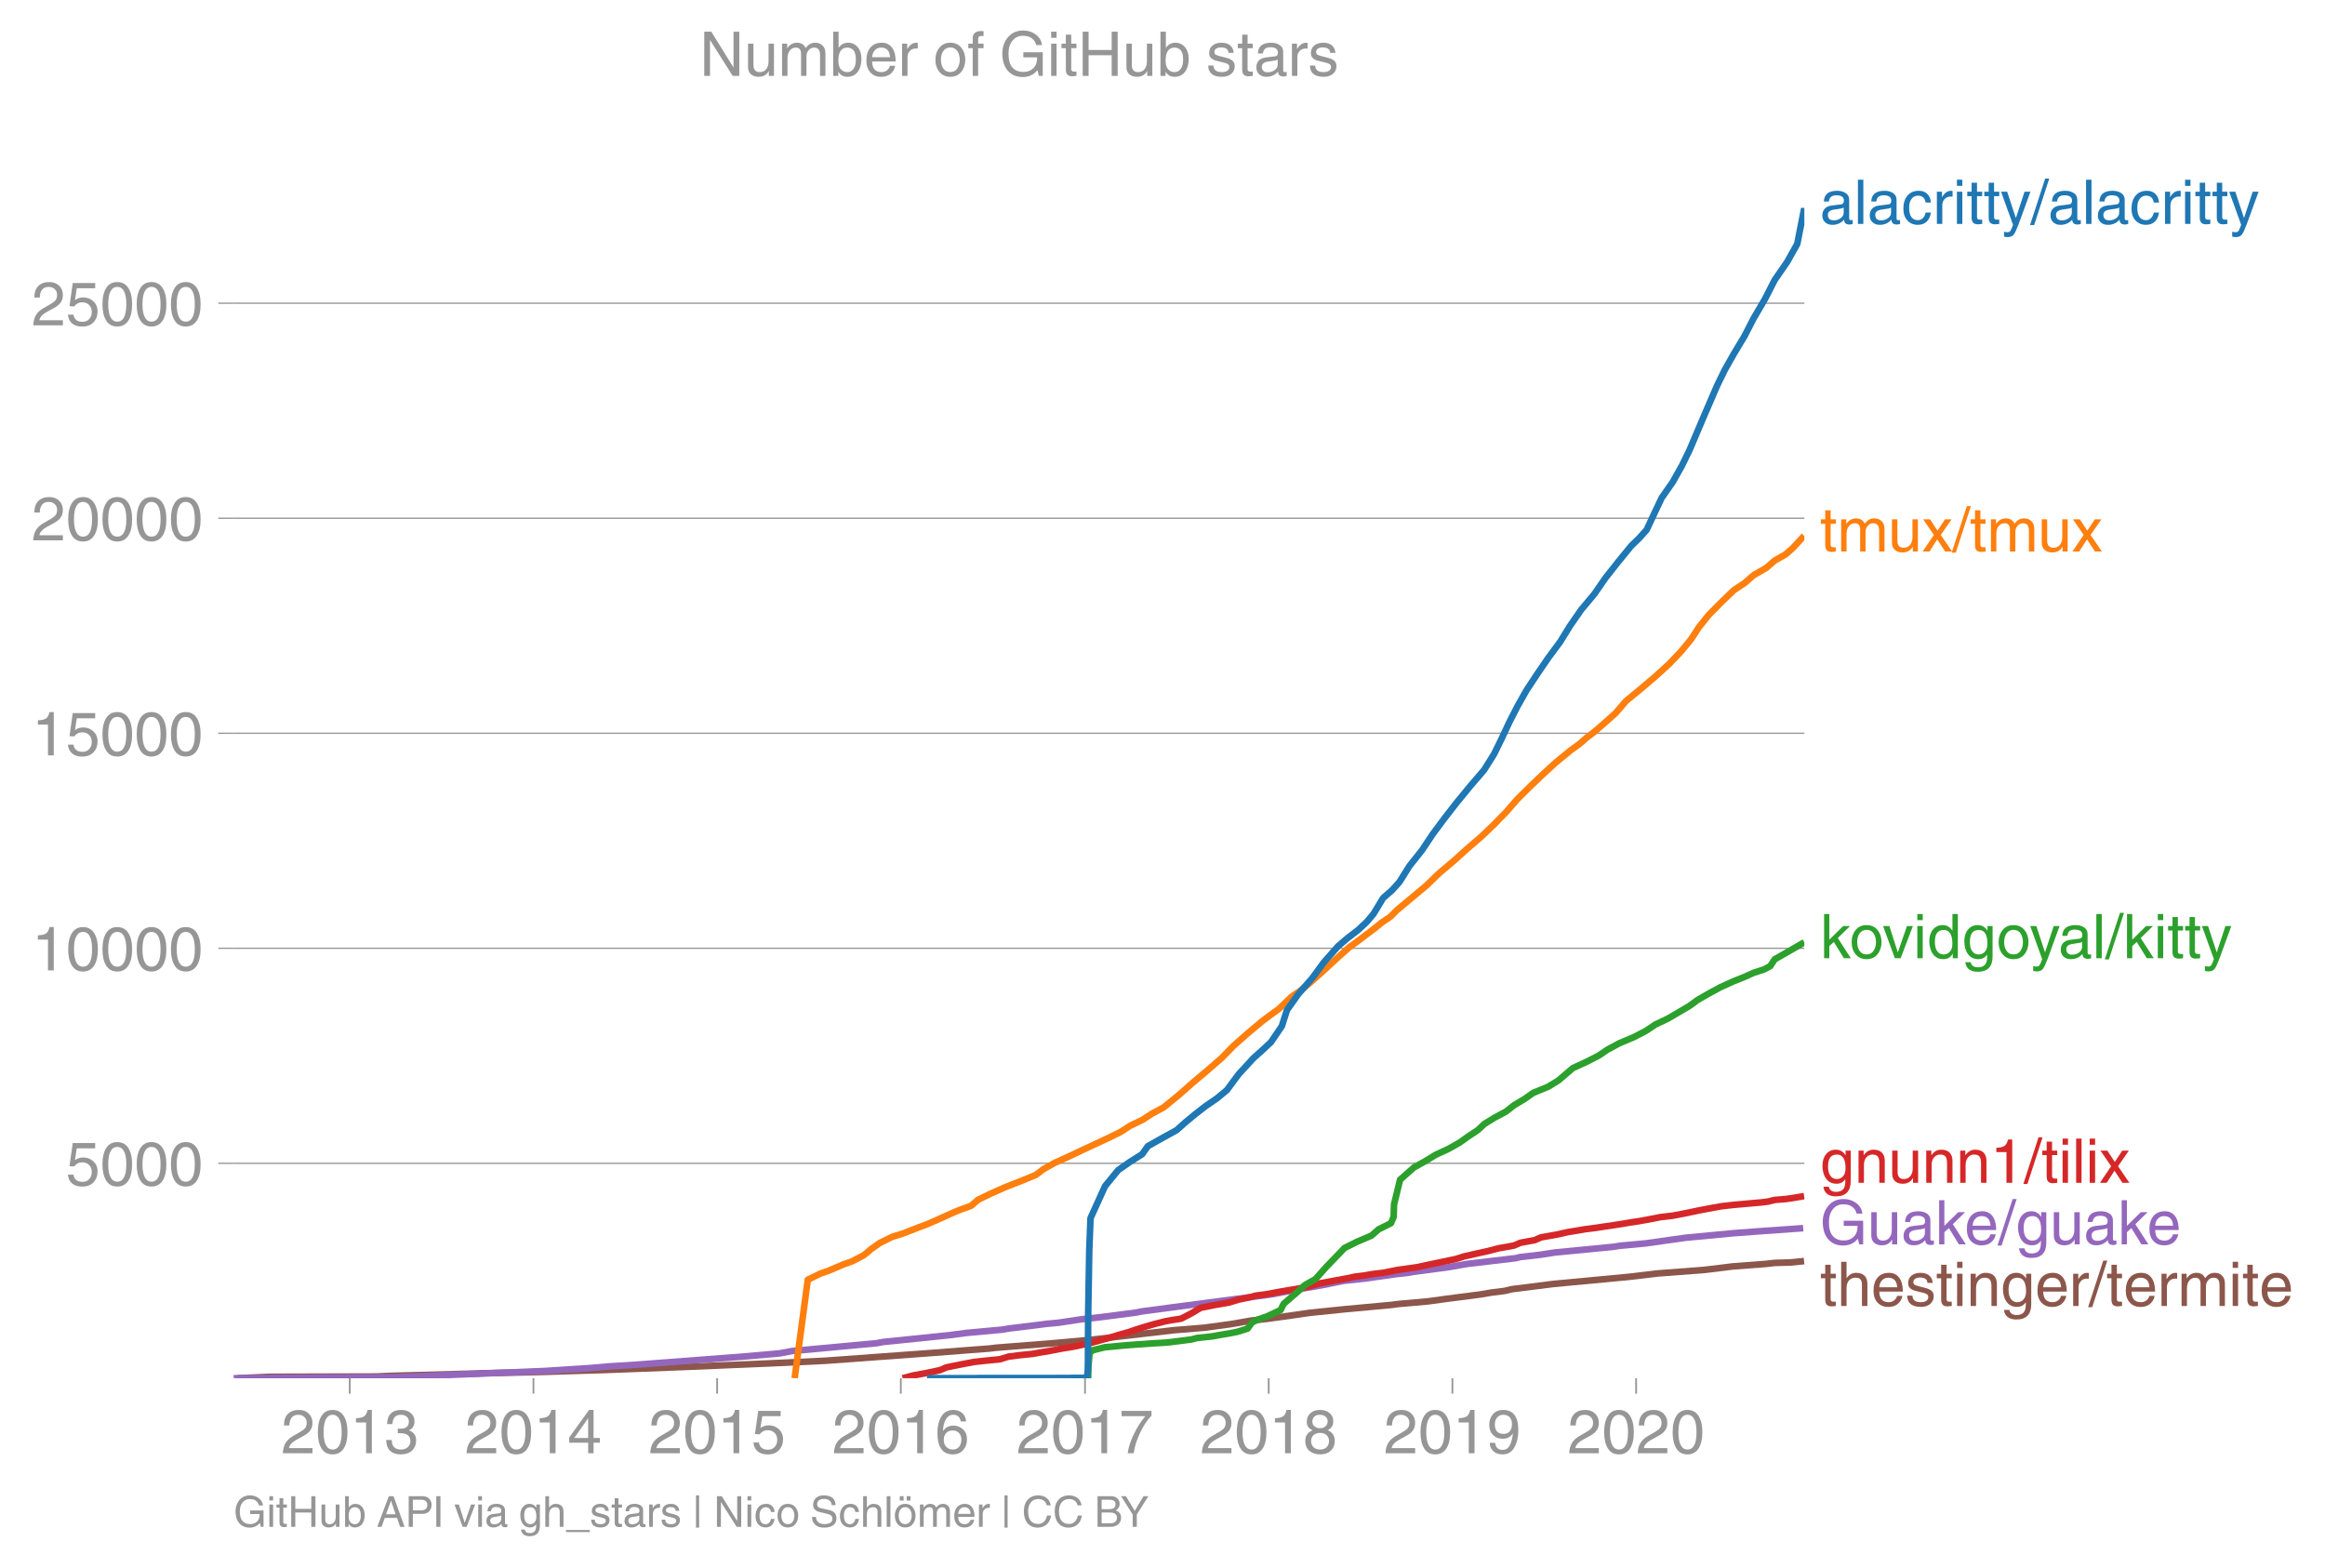<svg height="475.308" viewBox="0 0 528.627 356.481" width="704.837" xmlns="http://www.w3.org/2000/svg" xmlns:xlink="http://www.w3.org/1999/xlink"><defs><style>*{stroke-linecap:butt;stroke-linejoin:round}</style></defs><g id="figure_1"><path d="M0 356.48h528.627V0H0z" fill="none" id="patch_1"/><g id="axes_1"><path d="M53.127 313.361h357.12V47.25H53.127z" fill="none" id="patch_2"/><path clip-path="url(#p9c5670b54f)" d="M53.913 313.361l7.346-.322 24.238-.069 3.305-.146 20.003-.548.777-.049 13.415-.293 8.096-.254 6.521-.196 18.182-.694 19.104-.802 12.67-.596 24.35-1.78 7.802-.606 5.182-.39 1.612-.196 12.653-.998 8.779-.792 18.838-2.18 7.197-.596 5.893-.802 4.56-.792 3.623-.4 5.748-.793 4.039-.586 7.814-.802 10.797-.997 1.423-.196 6.735-.596 4.315-.587 7.757-1.007 2.267-.391 3.149-.4 1.64-.392 9.458-1.193 16.972-1.593 6.72-.792 10.475-.792 4.943-.597 1.605-.205 7.618-.577 1.962-.225 3.514-.097 3.171-.313h0" fill="none" stroke="#8c564b" stroke-linecap="square" stroke-width="1.5" id="line2d_1"/><g id="matplotlib.axis_1"><g id="xtick_1"><g id="line2d_2"><defs><path d="M0 0v3.5" id="m2060c4c47c" stroke="#969696" stroke-width=".4"/></defs><use x="79.522" xlink:href="#m2060c4c47c" y="313.361" fill="#969696" stroke="#969696" stroke-width=".4"/></g><g transform="matrix(.14 0 0 -.14 63.952 330.41)" fill="#969696" id="text_1"><defs><path d="M4.39 45.125q0 12.39 6.391 18.781 6.406 6.407 17.938 6.407 9.656 0 15.812-5.86 6.157-5.86 6.157-15.14 0-7.22-3.547-12.188-3.532-4.953-10.422-8.703l-12.11-6.64Q13.922 15.921 12.5 8.296h38.188V0H2.593q.39 9.906 4.297 16.5 3.906 6.594 12.203 11.375l12.593 7.328q5.032 2.89 7.329 5.984 2.297 3.094 2.297 8.516 0 5.375-3.766 9.031-3.75 3.672-10.156 3.672-7.078 0-10.594-4.672-3.516-4.656-3.61-12.609z" id="HelveticaWorld-Regular-50"/><path d="M42.484 34.188q0 14.109-3.734 21.156-3.734 7.062-10.969 7.062-7.078 0-10.89-7.062-3.797-7.047-3.797-21.157 0-13.671 3.75-20.937Q20.609 6 27.78 6q7.235 0 10.969 7 3.734 7.016 3.734 21.188zm9.422 0q0-17.297-6.25-26.704-6.25-9.39-17.875-9.39-12.062 0-18.062 9.734-6 9.75-6 26.36 0 17.03 6.14 26.578 6.157 9.547 17.922 9.547 11.625 0 17.875-9.5t6.25-26.626z" id="HelveticaWorld-Regular-48"/><path d="M35.89 0h-9.374v49.906H10.109v6.985q8.594.28 12.782 2.75Q27.094 62.109 29 70.313h6.89z" id="HelveticaWorld-Regular-49"/><path d="M22.406 39.984q2.203-.187 4.594-.187 6.203 0 9.781 2.86 3.594 2.859 3.594 8.656 0 4.687-3.344 7.89-3.343 3.203-9.64 3.203-6.985 0-10.235-4.11-3.234-4.093-3.437-10.983h-8.64q0 10.984 5.765 16.984 5.765 6.016 16.937 6.016 9.922 0 15.828-5.11 5.907-5.094 5.907-13.39 0-10.704-9.032-14.5v-.204q11.72-4 11.72-16.406 0-9.906-6.595-16.265-6.593-6.344-18.703-6.344-9.906 0-16.312 5.203Q4.204 8.5 3.422 21.484H12.5q.203-8.109 4-11.797Q20.313 6 27.484 6q6.938 0 11.141 3.86 4.203 3.859 4.203 9.718 0 6.406-4.016 9.672-4 3.266-12.39 3.266-2 0-4.016-.094z" id="HelveticaWorld-Regular-51"/></defs><use xlink:href="#HelveticaWorld-Regular-50"/><use x="55.615" xlink:href="#HelveticaWorld-Regular-48"/><use x="111.23" xlink:href="#HelveticaWorld-Regular-49"/><use x="166.846" xlink:href="#HelveticaWorld-Regular-51"/></g></g><g id="xtick_2"><use x="121.288" xlink:href="#m2060c4c47c" y="313.361" fill="#969696" stroke="#969696" stroke-width=".4" id="line2d_3"/><g transform="matrix(.14 0 0 -.14 105.717 330.41)" fill="#969696" id="text_2"><defs><path d="M10.594 24.703h22.61v31.89h-.188zM42 17.093V0h-8.797v17.094H2.484v8.593L34.72 70.314H42v-45.61h10.297v-7.61z" id="HelveticaWorld-Regular-52"/></defs><use xlink:href="#HelveticaWorld-Regular-50"/><use x="55.615" xlink:href="#HelveticaWorld-Regular-48"/><use x="111.23" xlink:href="#HelveticaWorld-Regular-49"/><use x="166.846" xlink:href="#HelveticaWorld-Regular-52"/></g></g><g id="xtick_3"><use x="163.053" xlink:href="#m2060c4c47c" y="313.361" fill="#969696" stroke="#969696" stroke-width=".4" id="line2d_4"/><g transform="matrix(.14 0 0 -.14 147.483 330.41)" fill="#969696" id="text_3"><defs><path d="M14.703 40.922q5.813 4.39 13.625 4.39 9.469 0 16.281-6.296 6.813-6.297 6.813-16.22 0-10.78-6.578-17.796-6.563-7-18.422-7-10.313 0-16.266 5.047Q4.203 8.109 3.22 17.39h9.094q.671-5.672 4.437-8.672 3.766-3 10.453-3 6.485 0 10.64 4.484Q42 14.703 42 21.688q0 7.125-4.36 11.421-4.343 4.297-11.218 4.297-7.813 0-13.047-6.687l-7.563.39 5.266 37.594h36.438v-8.5H17.672z" id="HelveticaWorld-Regular-53"/></defs><use xlink:href="#HelveticaWorld-Regular-50"/><use x="55.615" xlink:href="#HelveticaWorld-Regular-48"/><use x="111.23" xlink:href="#HelveticaWorld-Regular-49"/><use x="166.846" xlink:href="#HelveticaWorld-Regular-53"/></g></g><g id="xtick_4"><use x="204.819" xlink:href="#m2060c4c47c" y="313.361" fill="#969696" stroke="#969696" stroke-width=".4" id="line2d_5"/><g transform="matrix(.14 0 0 -.14 189.248 330.41)" fill="#969696" id="text_4"><defs><path d="M14.11 21.578q0-6.875 4.093-11.234Q22.313 6 28.906 6q6.297 0 10.032 4.438 3.734 4.453 3.734 11.687 0 6.297-3.688 10.547-3.687 4.25-10.468 4.25-6.594 0-10.5-4.156-3.907-4.157-3.907-11.188zM41.702 51.61q-.984 5.375-3.984 8.078-3 2.72-8.125 2.72-8.11 0-12.36-7.923-4.25-7.906-4.343-18.109l.203-.188q5.61 8.641 16.687 8.641 8.844 0 15.438-5.86 6.593-5.859 6.593-16.452 0-10.5-6.25-17.47-6.25-6.952-16.843-6.952-12.219 0-18.563 8.687-6.344 8.703-6.344 25.938 0 16.593 6.485 27.093 6.5 10.5 19.484 10.5 8.407 0 14.219-5.015 5.813-5 6.297-13.688z" id="HelveticaWorld-Regular-54"/></defs><use xlink:href="#HelveticaWorld-Regular-50"/><use x="55.615" xlink:href="#HelveticaWorld-Regular-48"/><use x="111.23" xlink:href="#HelveticaWorld-Regular-49"/><use x="166.846" xlink:href="#HelveticaWorld-Regular-54"/></g></g><g id="xtick_5"><use x="246.698" xlink:href="#m2060c4c47c" y="313.361" fill="#969696" stroke="#969696" stroke-width=".4" id="line2d_6"/><g transform="matrix(.14 0 0 -.14 231.128 330.41)" fill="#969696" id="text_5"><defs><path d="M3.719 68.797h48.578v-7.719Q42.28 50.875 33.984 33.484 25.687 16.11 23.391 0h-9.672q1.469 13.281 9.719 30.531 8.25 17.266 18.953 29.672H3.719z" id="HelveticaWorld-Regular-55"/></defs><use xlink:href="#HelveticaWorld-Regular-50"/><use x="55.615" xlink:href="#HelveticaWorld-Regular-48"/><use x="111.23" xlink:href="#HelveticaWorld-Regular-49"/><use x="166.846" xlink:href="#HelveticaWorld-Regular-55"/></g></g><g id="xtick_6"><use x="288.464" xlink:href="#m2060c4c47c" y="313.361" fill="#969696" stroke="#969696" stroke-width=".4" id="line2d_7"/><g transform="matrix(.14 0 0 -.14 272.893 330.41)" fill="#969696" id="text_6"><defs><path d="M27.594 40.578q5.422 0 8.953 3.094 3.547 3.11 3.547 8.234 0 4.594-3.407 7.547-3.39 2.953-9.687 2.953-5.61 0-8.672-3.11-3.047-3.093-3.047-7.874 0-5.125 3.813-7.984 3.812-2.86 8.5-2.86zm.093-7.562q-6.78 0-10.64-3.766-3.86-3.766-3.86-9.234 0-6.297 3.907-10.157Q21 6 28.219 6q6.406 0 10.234 3.86 3.828 3.859 3.828 10.265 0 5.469-3.828 9.172-3.828 3.719-10.766 3.719zM49.22 52.203q0-10.594-9.032-14.797 6.204-2.781 8.86-7.36 2.656-4.562 2.656-9.733 0-10.016-6.453-16.125-6.438-6.094-17.375-6.094-9.563 0-16.813 5.25-7.25 5.25-7.25 17.062 0 11.922 11.907 16.907-9.516 3.796-9.516 13.671 0 8.297 5.64 13.813 5.641 5.516 15.641 5.516 10.016 0 15.875-5.204 5.86-5.203 5.86-12.906z" id="HelveticaWorld-Regular-56"/></defs><use xlink:href="#HelveticaWorld-Regular-50"/><use x="55.615" xlink:href="#HelveticaWorld-Regular-48"/><use x="111.23" xlink:href="#HelveticaWorld-Regular-49"/><use x="166.846" xlink:href="#HelveticaWorld-Regular-56"/></g></g><g id="xtick_7"><use x="330.229" xlink:href="#m2060c4c47c" y="313.361" fill="#969696" stroke="#969696" stroke-width=".4" id="line2d_8"/><g transform="matrix(.14 0 0 -.14 314.659 330.41)" fill="#969696" id="text_7"><defs><path d="M27.594 31.39q6 0 9.75 4.047 3.765 4.063 3.765 11.97 0 6.5-3.562 10.75-3.563 4.25-10.64 4.25-6.11 0-9.876-4.298-3.75-4.297-3.75-11.53 0-7.376 3.516-11.282 3.515-3.906 10.797-3.906zm-1.282-7.906q-10 0-16.062 6.203-6.047 6.204-6.047 16.5 0 10.407 6.094 17.266 6.11 6.86 16.515 6.86 12.11 0 18.36-8.157 6.25-8.156 6.25-24.453 0-16.906-6.406-28.266Q38.625-1.905 25.875-1.905q-9.953 0-15.422 5.593-5.469 5.594-5.469 13.204h8.829q.39-5.266 3.437-8.375 3.063-3.094 8.438-3.094 7.609 0 11.515 6.781Q41.11 19 42.578 31.688l-.187.203q-5.672-8.407-16.078-8.407z" id="HelveticaWorld-Regular-57"/></defs><use xlink:href="#HelveticaWorld-Regular-50"/><use x="55.615" xlink:href="#HelveticaWorld-Regular-48"/><use x="111.23" xlink:href="#HelveticaWorld-Regular-49"/><use x="166.846" xlink:href="#HelveticaWorld-Regular-57"/></g></g><g id="xtick_8"><use x="371.995" xlink:href="#m2060c4c47c" y="313.361" fill="#969696" stroke="#969696" stroke-width=".4" id="line2d_9"/><g transform="matrix(.14 0 0 -.14 356.424 330.41)" fill="#969696" id="text_8"><use xlink:href="#HelveticaWorld-Regular-50"/><use x="55.615" xlink:href="#HelveticaWorld-Regular-48"/><use x="111.23" xlink:href="#HelveticaWorld-Regular-50"/><use x="166.846" xlink:href="#HelveticaWorld-Regular-48"/></g></g></g><g id="matplotlib.axis_2"><g id="ytick_1"><path clip-path="url(#p9c5670b54f)" d="M53.127 264.486h357.12" fill="none" stroke="#969696" stroke-linecap="square" stroke-width=".3" id="line2d_10"/><g id="line2d_11"><defs><path d="M0 0h-3.5" id="m5511a3173f" stroke="#969696" stroke-width=".3"/></defs><use x="53.127" xlink:href="#m5511a3173f" y="264.486" fill="#969696" stroke="#969696" stroke-width=".3"/></g><g transform="matrix(.14 0 0 -.14 14.985 269.51)" fill="#969696" id="text_9"><use xlink:href="#HelveticaWorld-Regular-53"/><use x="55.615" xlink:href="#HelveticaWorld-Regular-48"/><use x="111.23" xlink:href="#HelveticaWorld-Regular-48"/><use x="166.846" xlink:href="#HelveticaWorld-Regular-48"/></g></g><g id="ytick_2"><path clip-path="url(#p9c5670b54f)" d="M53.127 215.6h357.12" fill="none" stroke="#969696" stroke-linecap="square" stroke-width=".3" id="line2d_12"/><use x="53.127" xlink:href="#m5511a3173f" y="215.601" fill="#969696" stroke="#969696" stroke-width=".3" id="line2d_13"/><g transform="matrix(.14 0 0 -.14 7.2 220.625)" fill="#969696" id="text_10"><use xlink:href="#HelveticaWorld-Regular-49"/><use x="55.615" xlink:href="#HelveticaWorld-Regular-48"/><use x="111.23" xlink:href="#HelveticaWorld-Regular-48"/><use x="166.846" xlink:href="#HelveticaWorld-Regular-48"/><use x="222.461" xlink:href="#HelveticaWorld-Regular-48"/></g></g><g id="ytick_3"><path clip-path="url(#p9c5670b54f)" d="M53.127 166.715h357.12" fill="none" stroke="#969696" stroke-linecap="square" stroke-width=".3" id="line2d_14"/><use x="53.127" xlink:href="#m5511a3173f" y="166.715" fill="#969696" stroke="#969696" stroke-width=".3" id="line2d_15"/><g transform="matrix(.14 0 0 -.14 7.2 171.74)" fill="#969696" id="text_11"><use xlink:href="#HelveticaWorld-Regular-49"/><use x="55.615" xlink:href="#HelveticaWorld-Regular-53"/><use x="111.23" xlink:href="#HelveticaWorld-Regular-48"/><use x="166.846" xlink:href="#HelveticaWorld-Regular-48"/><use x="222.461" xlink:href="#HelveticaWorld-Regular-48"/></g></g><g id="ytick_4"><path clip-path="url(#p9c5670b54f)" d="M53.127 117.83h357.12" fill="none" stroke="#969696" stroke-linecap="square" stroke-width=".3" id="line2d_16"/><use x="53.127" xlink:href="#m5511a3173f" y="117.83" fill="#969696" stroke="#969696" stroke-width=".3" id="line2d_17"/><g transform="matrix(.14 0 0 -.14 7.2 122.855)" fill="#969696" id="text_12"><use xlink:href="#HelveticaWorld-Regular-50"/><use x="55.615" xlink:href="#HelveticaWorld-Regular-48"/><use x="111.23" xlink:href="#HelveticaWorld-Regular-48"/><use x="166.846" xlink:href="#HelveticaWorld-Regular-48"/><use x="222.461" xlink:href="#HelveticaWorld-Regular-48"/></g></g><g id="ytick_5"><path clip-path="url(#p9c5670b54f)" d="M53.127 68.945h357.12" fill="none" stroke="#969696" stroke-linecap="square" stroke-width=".3" id="line2d_18"/><use x="53.127" xlink:href="#m5511a3173f" y="68.945" fill="#969696" stroke="#969696" stroke-width=".3" id="line2d_19"/><g transform="matrix(.14 0 0 -.14 7.2 73.97)" fill="#969696" id="text_13"><use xlink:href="#HelveticaWorld-Regular-50"/><use x="55.615" xlink:href="#HelveticaWorld-Regular-53"/><use x="111.23" xlink:href="#HelveticaWorld-Regular-48"/><use x="166.846" xlink:href="#HelveticaWorld-Regular-48"/><use x="222.461" xlink:href="#HelveticaWorld-Regular-48"/></g></g></g><path clip-path="url(#p9c5670b54f)" d="M53.127 313.361l36.906-.254L124.1 311.7l9.925-.645 4.38-.381 6.32-.391 4.961-.382 18.717-1.417 8.883-.783 2.786-.518 19.335-1.799 1.328-.264 14.998-1.535 3.938-.518 8.267-.762 1.534-.264 6.363-.773 1.984-.264 2.773-.254 5.134-.772 4.65-.519 7.903-1.026 1.264-.254 5.84-.783 23.526-3.08 8.425-1.554 2.99-.508 5.15-1.037 4.817-.518 7.237-1.026 2.48-.255 1.476-.264 7.753-1.026 4.432-.773 10.952-1.29.992-.254 4.562-.519 3.344-.518 13.274-1.29 1.614-.255 5.689-.518 9.134-1.29 5.43-.518 5.491-.519 6.711-.498 9.123-.646h0" fill="none" stroke="#9467bd" stroke-linecap="square" stroke-width="1.5" id="line2d_20"/><path clip-path="url(#p9c5670b54f)" d="M205.23 313.361l2.29-.606 3.306-.616 2.887-.616 1.432-.616 2.99-.616 3.232-.616 2.735-.303 3.21-.313 2.005-.615 2.385-.304 3.05-.312 1.68-.304 1.946-.312 3.14-.616 1.95-.303 1.588-.313 2.84-.616 2.24-.616 2.239-.616 1.944-.616 2.238-.616 1.772-.616 1.988-.616 2.124-.616 2.422-.616 1.656-.303 2.022-.313 2.39-1.232 2.051-1.232 3.074-.616 1.744-.303 1.752-.313 2-.616 2.885-.615 1.051-.304 2.383-.312 3.324-.616 1.773-.303 1.852-.304 3.033-.616 2.124-.615 3.3-.616 3.365-.616 1.328-.303 2.452-.313 1.714-.303 2.583-.313 3.004-.616 2.242-.303 2.2-.313 2.868-.616 2.973-.616 2.942-.616 1.965-.616 2.72-.616 2.78-.616 2.35-.616 1.779-.303 1.689-.313 1.417-.616 3.314-.616 1.381-.616 1.691-.303 1.808-.313 2.77-.616 1.928-.303 1.778-.313 2.379-.303 2.075-.313 2.066-.303 2.003-.312 1.754-.304 2.106-.312 3.352-.616 1.495-.303 2.736-.313 3.206-.616 2.933-.616 3.25-.616 1.729-.303 2.744-.313 2.102-.186 2.115-.195 2.167-.186 1.454-.186 1.498-.372 2.55-.215 1.547-.215 2.615-.44" fill="none" stroke="#d62728" stroke-linecap="square" stroke-width="1.5" id="line2d_21"/><g transform="matrix(.14 0 0 -.14 413.818 50.91)" fill="#1f77b4" id="text_14"><defs><path d="M38.375 26.703q-.969-1.015-3.828-1.656-2.86-.625-10.672-1.656-5.766-.688-8.469-2.844-2.703-2.14-2.703-5.656 0-4.297 2.281-6.688 2.297-2.39 7.329-2.39 6.296 0 11.171 3.578 4.891 3.593 4.891 8.718zM6.203 36.375q.297 8.844 5.734 13.14 5.454 4.297 15.844 4.297 8.297 0 13.907-3.765 5.624-3.75 5.624-10.844V9.078Q47.313 6 50.094 6q1.125 0 2.89.39V0Q50.594-.984 48-.984q-4.5 0-6.703 1.921-2.188 1.938-2.281 6.047-7.516-8.5-18.891-8.5-7.422 0-11.922 4.204Q3.72 6.89 3.72 13.624q0 6.89 3.906 11.125Q11.531 29 19 29.89l15.516 1.891q4.203.64 4.203 6.203 0 4.11-3.047 6.297-3.047 2.203-9.25 2.203-5.516 0-8.485-2.437-2.953-2.438-3.53-7.672z" id="HelveticaWorld-Regular-97"/><path d="M15.375 0H6.594v71.781h8.781z" id="HelveticaWorld-Regular-108"/><path d="M39.594 34.719q-1.89 11.187-12.39 11.187-6.5 0-10.454-5.203-3.953-5.203-3.953-14.484 0-10.11 3.656-15.11 3.672-5 10.64-5 4.688 0 8.11 3.438 3.422 3.437 4.39 8.953h8.5q-1.312-9.703-6.859-14.86-5.547-5.156-14.328-5.156-10.297 0-16.89 7.047-6.594 7.063-6.594 19.172 0 13.281 6.594 21.188 6.593 7.922 18.5 7.922 8.687 0 13.843-5.204 5.157-5.203 5.735-13.89z" id="HelveticaWorld-Regular-99"/><path d="M15.375 0H6.594v52.297h8.297v-8.688h.203q5.703 10.203 14.687 10.203 1.422 0 2.297-.296V44.39h-3.266q-5.906 0-9.671-4.016-3.766-4-3.766-9.953z" id="HelveticaWorld-Regular-114"/><path d="M6.594 61.813v9.968h8.781v-9.969zM15.375 0H6.594v52.297h8.781z" id="HelveticaWorld-Regular-105"/><path d="M17.188 45.016V10.984q0-2 1.093-3.046 1.11-1.047 3.938-1.047h3.375V0Q20.797-.688 19-.688q-5.516 0-8.063 2.641-2.53 2.64-2.53 8.547v34.516H1.311v7.28h7.094v14.595h8.781V52.297h8.407v-7.281z" id="HelveticaWorld-Regular-116"/><path d="M39.016 52.297h9.562L29.891.984q-.5-1.375-.985-2.593-4.25-11.329-7.328-15.547-3.078-4.235-9.953-4.235-3.61 0-5.906.782v8.015q2.484-.89 5.468-.89 3.22 0 4.704 2.03 1.5 2.032 4.421 9.938L.875 52.297h9.922L24.812 9.719H25z" id="HelveticaWorld-Regular-121"/><path d="M4.984-1.906h-6.687l24.61 75.594H29.5z" id="HelveticaWorld-Regular-47"/></defs><use xlink:href="#HelveticaWorld-Regular-97"/><use x="54.932" xlink:href="#HelveticaWorld-Regular-108"/><use x="76.953" xlink:href="#HelveticaWorld-Regular-97"/><use x="131.885" xlink:href="#HelveticaWorld-Regular-99"/><use x="183.154" xlink:href="#HelveticaWorld-Regular-114"/><use x="215.723" xlink:href="#HelveticaWorld-Regular-105"/><use x="237.744" xlink:href="#HelveticaWorld-Regular-116"/><use x="265.43" xlink:href="#HelveticaWorld-Regular-116"/><use x="293.115" xlink:href="#HelveticaWorld-Regular-121"/><use x="342.725" xlink:href="#HelveticaWorld-Regular-47"/><use x="370.508" xlink:href="#HelveticaWorld-Regular-97"/><use x="425.439" xlink:href="#HelveticaWorld-Regular-108"/><use x="447.461" xlink:href="#HelveticaWorld-Regular-97"/><use x="502.393" xlink:href="#HelveticaWorld-Regular-99"/><use x="553.662" xlink:href="#HelveticaWorld-Regular-114"/><use x="586.23" xlink:href="#HelveticaWorld-Regular-105"/><use x="608.252" xlink:href="#HelveticaWorld-Regular-116"/><use x="635.938" xlink:href="#HelveticaWorld-Regular-116"/><use x="663.623" xlink:href="#HelveticaWorld-Regular-121"/></g><g transform="matrix(.14 0 0 -.14 413.818 125.394)" fill="#ff7f0e" id="text_15"><defs><path d="M6.594 52.297h8.297v-7.375h.203q5.906 8.89 15.812 8.89 9.813 0 13.922-8.5 3.75 4.594 7.266 6.547 3.515 1.953 8.703 1.953 6.781 0 11.484-4.453Q77 44.922 77 36.187V0h-8.781v33.797q0 6.094-2.297 9.094-2.297 3.015-7.422 3.015-5.172 0-8.75-4.203-3.563-4.203-3.563-9.812V0h-8.78v36.188q0 4.53-2.11 7.124-2.094 2.594-6.094 2.594-6.297 0-10.062-4.687-3.766-4.688-3.766-12.703V0H6.594z" id="HelveticaWorld-Regular-109"/><path d="M6.11 52.297h8.78V17.578q0-5.765 2.61-8.625Q20.125 6.11 25 6.11q6.781 0 10.594 4.797 3.812 4.813 3.812 12.578v28.813h8.782V0H39.89v7.625l-.188.188q-4.984-9.329-16.61-9.329-7.515 0-12.25 4.094Q6.11 6.688 6.11 14.703z" id="HelveticaWorld-Regular-117"/><path d="M49.031 0H37.703l-12.89 19.672L12.203 0H1.125l18.266 26.906L2 52.296h11.188l12.109-18.405L37.5 52.297h10.688l-17.579-25.39z" id="HelveticaWorld-Regular-120"/></defs><use xlink:href="#HelveticaWorld-Regular-116"/><use x="27.686" xlink:href="#HelveticaWorld-Regular-109"/><use x="110.693" xlink:href="#HelveticaWorld-Regular-117"/><use x="165.479" xlink:href="#HelveticaWorld-Regular-120"/><use x="215.479" xlink:href="#HelveticaWorld-Regular-47"/><use x="243.262" xlink:href="#HelveticaWorld-Regular-116"/><use x="270.947" xlink:href="#HelveticaWorld-Regular-109"/><use x="353.955" xlink:href="#HelveticaWorld-Regular-117"/><use x="408.74" xlink:href="#HelveticaWorld-Regular-120"/></g><g transform="matrix(.14 0 0 -.14 413.818 217.868)" fill="#2ca02c" id="text_16"><defs><path d="M50 0H38.719L22.406 26.422l-7.312-6.594V0h-8.5v71.781h8.5v-41.61l22.5 22.126H48.78L28.813 32.813z" id="HelveticaWorld-Regular-107"/><path d="M12.703 26.219q0-8.735 3.953-14.375 3.953-5.64 11.219-5.64 7.531 0 11.438 5.905 3.906 5.907 3.906 14.11 0 8.297-3.907 14.078-3.906 5.797-11.437 5.797-6.969 0-11.078-5.453-4.094-5.438-4.094-14.422zm-8.984 0q0 11.672 6.484 19.625 6.5 7.968 17.672 7.968 11.438 0 17.875-8.062 6.453-8.047 6.453-19.531 0-11.516-6.406-19.625-6.39-8.11-17.922-8.11-11.078 0-17.625 7.86-6.531 7.86-6.531 19.875z" id="HelveticaWorld-Regular-111"/><path d="M39.406 52.297h9.625L29.11 0h-9.437L.594 52.297h10.203L24.422 9.719h.187z" id="HelveticaWorld-Regular-118"/><path d="M13.094 26.313q0-9.704 3.844-14.954 3.859-5.25 10.265-5.25 6.094 0 10.188 4.485 4.109 4.5 4.109 13.094 0 11.03-3.5 16.625-3.484 5.593-10.61 5.593-6.78 0-10.546-4.453-3.75-4.437-3.75-15.14zM50.39 0h-8.297v7.172h-.203q-4.97-8.688-15.078-8.688-10.891 0-16.86 8.297Q4 15.094 4 27.688q0 11.625 5.906 18.875 5.922 7.25 15.875 7.25 9.813 0 15.625-8.891l.203.594V71.78h8.782z" id="HelveticaWorld-Regular-100"/><path d="M12.984 26.313q0-9.61 3.813-14.907Q20.609 6.11 27.094 6.11q6.312 0 10.312 4.579 4 4.593 4 13 0 11.03-3.5 16.625-3.484 5.593-10.61 5.593-7.171 0-10.75-4.765-3.562-4.766-3.562-14.828zM49.812 2.983q0-12.609-6.062-18.797-6.047-6.203-18.266-6.203-8.78 0-13.984 4.047Q6.297-13.922 5.516-6.39h8.796q.672-3.812 3.532-6.062 2.86-2.25 8.281-2.25 7.375 0 11.125 3.969 3.766 3.953 3.766 12.828v3.719h-.188q-4.937-7.329-13.922-7.329-11.187 0-17.093 8.25-5.907 8.25-5.907 20.953 0 11.625 5.953 18.875 5.97 7.25 15.829 7.25 9.906 0 15.625-8.89h.187v7.375h8.313z" id="HelveticaWorld-Regular-103"/></defs><use xlink:href="#HelveticaWorld-Regular-107"/><use x="47.625" xlink:href="#HelveticaWorld-Regular-111"/><use x="101.783" xlink:href="#HelveticaWorld-Regular-118"/><use x="151.393" xlink:href="#HelveticaWorld-Regular-105"/><use x="173.414" xlink:href="#HelveticaWorld-Regular-100"/><use x="230.396" xlink:href="#HelveticaWorld-Regular-103"/><use x="286.305" xlink:href="#HelveticaWorld-Regular-111"/><use x="340.463" xlink:href="#HelveticaWorld-Regular-121"/><use x="387.197" xlink:href="#HelveticaWorld-Regular-97"/><use x="442.129" xlink:href="#HelveticaWorld-Regular-108"/><use x="464.15" xlink:href="#HelveticaWorld-Regular-47"/><use x="491.934" xlink:href="#HelveticaWorld-Regular-107"/><use x="541.934" xlink:href="#HelveticaWorld-Regular-105"/><use x="563.955" xlink:href="#HelveticaWorld-Regular-116"/><use x="591.641" xlink:href="#HelveticaWorld-Regular-116"/><use x="619.326" xlink:href="#HelveticaWorld-Regular-121"/></g><g transform="matrix(.14 0 0 -.14 413.818 268.928)" fill="#d62728" id="text_17"><defs><path d="M49.219 0h-8.844v32.172q0 7.422-2.594 10.578-2.578 3.156-8.578 3.156-5.906 0-9.875-4.5-3.953-4.484-3.953-12.89V0H6.594v52.297h8.297v-7.375h.203q6.203 8.89 15.812 8.89 8.89 0 13.594-4.718 4.719-4.703 4.719-13.5z" id="HelveticaWorld-Regular-110"/></defs><use xlink:href="#HelveticaWorld-Regular-103"/><use x="55.908" xlink:href="#HelveticaWorld-Regular-110"/><use x="111.084" xlink:href="#HelveticaWorld-Regular-117"/><use x="165.869" xlink:href="#HelveticaWorld-Regular-110"/><use x="221.045" xlink:href="#HelveticaWorld-Regular-110"/><use x="276.221" xlink:href="#HelveticaWorld-Regular-49"/><use x="331.836" xlink:href="#HelveticaWorld-Regular-47"/><use x="359.619" xlink:href="#HelveticaWorld-Regular-116"/><use x="387.305" xlink:href="#HelveticaWorld-Regular-105"/><use x="409.326" xlink:href="#HelveticaWorld-Regular-108"/><use x="431.348" xlink:href="#HelveticaWorld-Regular-105"/><use x="453.369" xlink:href="#HelveticaWorld-Regular-120"/></g><g transform="matrix(.14 0 0 -.14 413.818 282.928)" fill="#9467bd" id="text_18"><defs><path d="M38.484 38.375h31.532V0h-6.297l-2.344 9.281Q56.781 3.421 50.578.75q-6.187-2.656-12.875-2.656-10.797 0-18.047 4.703-7.25 4.719-11.265 13.015-4 8.313-4 20.72 0 15.468 9.203 26.312 9.203 10.843 24.781 10.843 11.625 0 20.313-6.5Q67.39 60.688 68.796 50h-9.375q-1.703 7.078-7.219 11.078-5.516 4.016-14.312 4.016-10.594 0-17.047-7.985-6.438-7.984-6.438-21.125 0-15.28 6.39-22.437Q27.204 6.39 38.282 6.39q7.235 0 12.235 2.859 5 2.86 7.687 7.766 2.688 4.906 2.688 13.062H38.484z" id="HelveticaWorld-Regular-71"/><path d="M42.484 30.328q-.687 8.485-4.5 12.031-3.797 3.547-10.109 3.547-6.39 0-10.328-4.5-3.922-4.484-4.172-11.078zm8.391-13.922q-1.453-8.11-7.953-13.422-5.719-4.5-15.047-4.593-10.984.093-17.438 7.203Q4 12.704 4 24.704q0 13.78 6.64 21.437 6.641 7.672 18.47 7.672 10.593 0 16.546-7.922 5.953-7.907 5.953-22.594H13.375q0-8.203 3.813-12.703Q21 6.109 28.608 6.109q5.375 0 9.235 3.235 3.86 3.25 4.25 7.062z" id="HelveticaWorld-Regular-101"/></defs><use xlink:href="#HelveticaWorld-Regular-71"/><use x="77.1" xlink:href="#HelveticaWorld-Regular-117"/><use x="131.885" xlink:href="#HelveticaWorld-Regular-97"/><use x="186.816" xlink:href="#HelveticaWorld-Regular-107"/><use x="234.441" xlink:href="#HelveticaWorld-Regular-101"/><use x="289.861" xlink:href="#HelveticaWorld-Regular-47"/><use x="317.645" xlink:href="#HelveticaWorld-Regular-103"/><use x="373.553" xlink:href="#HelveticaWorld-Regular-117"/><use x="428.338" xlink:href="#HelveticaWorld-Regular-97"/><use x="483.27" xlink:href="#HelveticaWorld-Regular-107"/><use x="530.895" xlink:href="#HelveticaWorld-Regular-101"/></g><g transform="matrix(.14 0 0 -.14 413.818 296.928)" fill="#8c564b" id="text_19"><defs><path d="M49.219 0h-8.844v34.188q0 6.296-2.438 9-2.437 2.718-7.953 2.718-6.797 0-10.703-4.406-3.906-4.39-3.906-12.984V0H6.594v71.781h8.781V45.312h.203q6 8.5 15.328 8.5 8.594 0 13.453-4.5 4.86-4.484 4.86-13.718z" id="HelveticaWorld-Regular-104"/><path d="M36.078 37.406q-.187 4.688-3.344 6.735-3.14 2.047-9.047 2.047-4.296 0-7.359-1.907-3.047-1.89-3.047-5.468 0-2.829 1.797-4.172 1.813-1.344 7.828-2.86l8.688-2.187q7.906-2 11.297-5.11 3.406-3.093 3.406-8.656 0-7.719-5.64-12.531-5.641-4.813-15.063-4.813-11 0-16.64 4.563-5.626 4.578-5.735 13.75h8.5q.203-5.422 3.594-8.063 3.39-2.625 10.171-2.625 5.516 0 8.766 2.188 3.25 2.203 3.25 6.11 0 2.78-2.11 4.437-2.093 1.672-8.296 3.078l-10.203 2.5q-6.203 1.562-9.157 4.656-2.953 3.094-2.953 8.031 0 7.72 5.516 12.203 5.531 4.5 14.406 4.5 9.485 0 14.531-4.624 5.047-4.61 5.344-11.782z" id="HelveticaWorld-Regular-115"/></defs><use xlink:href="#HelveticaWorld-Regular-116"/><use x="27.686" xlink:href="#HelveticaWorld-Regular-104"/><use x="82.861" xlink:href="#HelveticaWorld-Regular-101"/><use x="138.281" xlink:href="#HelveticaWorld-Regular-115"/><use x="188.281" xlink:href="#HelveticaWorld-Regular-116"/><use x="215.967" xlink:href="#HelveticaWorld-Regular-105"/><use x="237.988" xlink:href="#HelveticaWorld-Regular-110"/><use x="293.164" xlink:href="#HelveticaWorld-Regular-103"/><use x="349.072" xlink:href="#HelveticaWorld-Regular-101"/><use x="404.492" xlink:href="#HelveticaWorld-Regular-114"/><use x="437.061" xlink:href="#HelveticaWorld-Regular-47"/><use x="464.844" xlink:href="#HelveticaWorld-Regular-116"/><use x="492.529" xlink:href="#HelveticaWorld-Regular-101"/><use x="547.949" xlink:href="#HelveticaWorld-Regular-114"/><use x="580.518" xlink:href="#HelveticaWorld-Regular-109"/><use x="663.525" xlink:href="#HelveticaWorld-Regular-105"/><use x="685.547" xlink:href="#HelveticaWorld-Regular-116"/><use x="713.232" xlink:href="#HelveticaWorld-Regular-101"/></g><g transform="matrix(.097 0 0 -.097 53.127 347.142)" fill="#969696" id="text_20"><defs><path d="M64.89 0h-9.718v33.5h-37.5V0H8.109v71.781h9.563V42.094h37.5V71.78h9.719z" id="HelveticaWorld-Regular-72"/><path d="M43.406 26.313q0 10.5-3.718 15.046-3.704 4.547-10.579 4.547-6.984-.11-10.562-5.453Q14.984 35.11 14.984 25q0-10.297 4.297-14.594Q23.578 6.11 29.297 6.11q6.5 0 10.297 5.344 3.812 5.344 3.812 14.86zM6.594 0v71.781h8.781V45.703h.203q5.61 8.11 15.14 8.11 9.766 0 15.766-7.25t6-18.876q0-13.093-6.062-21.156Q40.375-1.516 29.5-1.516q-9.578 0-14.406 8.016h-.203V0z" id="HelveticaWorld-Regular-98"/><path d="M44 29.5L33.406 61.078h-.203L21.687 29.5zm-25.297-8.594L11.188 0h-9.97l27 71.781h10.985L65.187 0H54.594l-7.078 20.906z" id="HelveticaWorld-Regular-65"/><path d="M17.828 38.625H37.11q7.282 0 10.938 3.188 3.656 3.203 3.656 9.703 0 5.812-3.516 8.89-3.515 3.078-10.687 3.078H17.828zm0-38.625H8.11v71.781h32.266q9.625 0 15.484-5.594 5.86-5.593 5.86-14.578 0-9.328-5.672-15.312-5.656-5.969-15.672-5.969H17.828z" id="HelveticaWorld-Regular-80"/><path d="M17.828 0H8.11v71.781h9.72z" id="HelveticaWorld-Regular-73"/><path d="M0-12.313v4.891h55.61v-4.89z" id="HelveticaWorld-Regular-95"/><path d="M9.422 73.688h7.281V-1.906H9.422z" id="HelveticaWorld-Regular-124"/><path d="M55.61 71.781h9.374V0h-10.78L17.577 58.016h-.187V0H8.109v71.781h11.375l35.938-57.969h.187z" id="HelveticaWorld-Regular-78"/><path d="M50.39 50.781q-.296 6.844-5.109 10.719-4.797 3.875-12.656 3.875-7.922 0-12.172-3.25-4.234-3.234-4.234-9.344 0-3.265 1.843-5.61 1.86-2.343 6.641-3.468l20.516-4.687q8.297-1.813 12.297-6.875 4.015-5.047 4.015-12.313 0-10.64-7.812-16.187-7.813-5.547-20.313-5.547-9.531 0-15.031 2.437-5.484 2.453-9.734 7.766-4.25 5.328-4.25 14.89h9.093q0-8 5.313-12.406 5.328-4.39 14.5-4.39 8.89 0 13.844 3.156 4.953 3.156 4.953 8.953 0 5.281-2.953 7.89Q46.188 29 37.594 31l-15.469 3.625q-7.719 1.75-11.531 6.125Q6.78 45.125 6.78 51.516q0 9.672 6.516 15.922 6.531 6.25 18.203 6.25 13.172 0 20.328-5.5 7.156-5.485 7.688-17.407z" id="HelveticaWorld-Regular-83"/><path d="M12.703 26.219q0-8.735 3.953-14.375 3.953-5.64 11.219-5.64 7.531 0 11.438 5.905 3.906 5.907 3.906 14.11 0 8.297-3.907 14.078-3.906 5.797-11.437 5.797-6.969 0-11.078-5.453-4.094-5.438-4.094-14.422zm-8.984 0q0 11.672 6.484 19.625 6.5 7.968 17.672 7.968 11.438 0 17.875-8.062 6.453-8.047 6.453-19.531 0-11.516-6.406-19.625-6.39-8.11-17.922-8.11-11.078 0-17.625 7.86-6.531 7.86-6.531 19.875zm36.734 35.406H31.47v10.156h8.984zm-16.219 0H15.25v10.156h8.984z" id="HelveticaWorld-Regular-246"/><path d="M58.016 50.203q-1.625 7.313-6.782 11.094-5.14 3.797-13.343 3.797-10.594 0-17.047-7.703-6.438-7.688-6.438-20.766 0-15.14 6.094-22.547 6.11-7.39 17.688-7.39 7.609 0 13.093 5.046 5.5 5.063 7.407 14.688h9.421Q66.22 12.594 57.625 5.344t-20.906-7.25q-14.703 0-23.516 10.11Q4.391 18.311 4.391 36.28q0 17.328 9.203 27.36 9.203 10.047 24.297 10.047 12.5 0 20.265-6.454 7.766-6.437 9.235-17.03z" id="HelveticaWorld-Regular-67"/><path d="M8.11 71.781h31.484q9.281 0 14.797-5.031 5.515-5.031 5.515-13.031 0-4.844-2.422-8.828-2.406-3.97-7.187-6.172 6.687-2.532 9.828-6.735 3.156-4.203 3.156-10.797 0-9.265-6.687-15.234Q49.906 0 38.922 0H8.109zm9.562-63.484h20.703q7.625 0 11.422 3.531 3.812 3.547 3.812 9.563 0 6.093-4.25 9.093Q45.125 33.5 36.812 33.5h-19.14zm0 33.11h17.625q7.719 0 11.312 2.796 3.594 2.813 3.594 8.781 0 5.125-3.406 7.813-3.39 2.687-11.39 2.687H17.671z" id="HelveticaWorld-Regular-66"/><path d="M37.313 0h-9.72v28.906L.485 71.781h11.329l20.609-34.469 20.562 34.47h11.422L37.312 28.905z" id="HelveticaWorld-Regular-89"/></defs><use xlink:href="#HelveticaWorld-Regular-71"/><use x="77.1" xlink:href="#HelveticaWorld-Regular-105"/><use x="99.121" xlink:href="#HelveticaWorld-Regular-116"/><use x="126.807" xlink:href="#HelveticaWorld-Regular-72"/><use x="199.805" xlink:href="#HelveticaWorld-Regular-117"/><use x="254.59" xlink:href="#HelveticaWorld-Regular-98"/><use x="311.084" xlink:href="#HelveticaWorld-Regular-32"/><use x="335.498" xlink:href="#HelveticaWorld-Regular-65"/><use x="402.197" xlink:href="#HelveticaWorld-Regular-80"/><use x="466.846" xlink:href="#HelveticaWorld-Regular-73"/><use x="492.627" xlink:href="#HelveticaWorld-Regular-32"/><use x="517.041" xlink:href="#HelveticaWorld-Regular-118"/><use x="566.65" xlink:href="#HelveticaWorld-Regular-105"/><use x="588.672" xlink:href="#HelveticaWorld-Regular-97"/><use x="643.604" xlink:href="#HelveticaWorld-Regular-32"/><use x="668.018" xlink:href="#HelveticaWorld-Regular-103"/><use x="723.926" xlink:href="#HelveticaWorld-Regular-104"/><use x="779.102" xlink:href="#HelveticaWorld-Regular-95"/><use x="834.717" xlink:href="#HelveticaWorld-Regular-115"/><use x="884.717" xlink:href="#HelveticaWorld-Regular-116"/><use x="912.402" xlink:href="#HelveticaWorld-Regular-97"/><use x="967.334" xlink:href="#HelveticaWorld-Regular-114"/><use x="999.902" xlink:href="#HelveticaWorld-Regular-115"/><use x="1049.902" xlink:href="#HelveticaWorld-Regular-32"/><use x="1074.316" xlink:href="#HelveticaWorld-Regular-124"/><use x="1100.293" xlink:href="#HelveticaWorld-Regular-32"/><use x="1124.707" xlink:href="#HelveticaWorld-Regular-78"/><use x="1197.803" xlink:href="#HelveticaWorld-Regular-105"/><use x="1219.824" xlink:href="#HelveticaWorld-Regular-99"/><use x="1271.094" xlink:href="#HelveticaWorld-Regular-111"/><use x="1327.002" xlink:href="#HelveticaWorld-Regular-32"/><use x="1351.416" xlink:href="#HelveticaWorld-Regular-83"/><use x="1417.627" xlink:href="#HelveticaWorld-Regular-99"/><use x="1468.896" xlink:href="#HelveticaWorld-Regular-104"/><use x="1524.072" xlink:href="#HelveticaWorld-Regular-108"/><use x="1546.094" xlink:href="#HelveticaWorld-Regular-246"/><use x="1602.002" xlink:href="#HelveticaWorld-Regular-109"/><use x="1685.01" xlink:href="#HelveticaWorld-Regular-101"/><use x="1740.43" xlink:href="#HelveticaWorld-Regular-114"/><use x="1772.998" xlink:href="#HelveticaWorld-Regular-32"/><use x="1797.412" xlink:href="#HelveticaWorld-Regular-124"/><use x="1823.389" xlink:href="#HelveticaWorld-Regular-32"/><use x="1847.803" xlink:href="#HelveticaWorld-Regular-67"/><use x="1920.117" xlink:href="#HelveticaWorld-Regular-67"/><use x="1992.432" xlink:href="#HelveticaWorld-Regular-32"/><use x="2016.846" xlink:href="#HelveticaWorld-Regular-66"/><use x="2079.658" xlink:href="#HelveticaWorld-Regular-89"/></g><g transform="matrix(.14 0 0 -.14 158.992 17.25)" fill="#969696" id="text_21"><defs><path d="M17.188 45.016V0H8.405v45.016H1.22v7.28h7.187v8.985q0 5.907 3.578 8.703 3.594 2.813 10.032 2.813 2.203 0 3.968-.188v-7.906q-1.562.188-3.578.188-2.922 0-4.078-1.438-1.14-1.437-1.14-4.656v-6.5h8.796v-7.281z" id="HelveticaWorld-Regular-102"/></defs><use xlink:href="#HelveticaWorld-Regular-78"/><use x="73.096" xlink:href="#HelveticaWorld-Regular-117"/><use x="127.881" xlink:href="#HelveticaWorld-Regular-109"/><use x="210.889" xlink:href="#HelveticaWorld-Regular-98"/><use x="267.383" xlink:href="#HelveticaWorld-Regular-101"/><use x="322.803" xlink:href="#HelveticaWorld-Regular-114"/><use x="355.371" xlink:href="#HelveticaWorld-Regular-32"/><use x="379.785" xlink:href="#HelveticaWorld-Regular-111"/><use x="435.693" xlink:href="#HelveticaWorld-Regular-102"/><use x="463.379" xlink:href="#HelveticaWorld-Regular-32"/><use x="487.793" xlink:href="#HelveticaWorld-Regular-71"/><use x="564.893" xlink:href="#HelveticaWorld-Regular-105"/><use x="586.914" xlink:href="#HelveticaWorld-Regular-116"/><use x="614.6" xlink:href="#HelveticaWorld-Regular-72"/><use x="687.598" xlink:href="#HelveticaWorld-Regular-117"/><use x="742.383" xlink:href="#HelveticaWorld-Regular-98"/><use x="798.877" xlink:href="#HelveticaWorld-Regular-32"/><use x="823.291" xlink:href="#HelveticaWorld-Regular-115"/><use x="873.291" xlink:href="#HelveticaWorld-Regular-116"/><use x="900.977" xlink:href="#HelveticaWorld-Regular-97"/><use x="955.908" xlink:href="#HelveticaWorld-Regular-114"/><use x="988.477" xlink:href="#HelveticaWorld-Regular-115"/></g><path clip-path="url(#p9c5670b54f)" d="M243.734 313.361l.005-.01 3.67-.01v-.068l.001-.088.004-.176.007-.352.016-.704.039-1.407.254-2.826.64-.704 2.853-.704 2.008-.176 1.775-.176 2.088-.176 2.555-.176 2.422-.176 3.088-.176 2.922-.352 2.764-.352 1.366-.352 3.376-.352 1.917-.352 2.118-.352 1.743-.352 2.286-.713 1.01-1.408 1.445-.704 2.042-.704 3.024-1.408.69-1.418 3.272-2.816 1.502-1.407 2.478-1.418 2.507-2.816 2.733-2.825 1.34-1.408 2.823-1.408 3.3-1.408 1.626-1.418 2.811-1.408.623-1.408.078-2.825 1.373-5.642 3.175-2.815 2.55-1.408 2.317-1.418 3.035-1.408 2.478-1.408 1.974-1.408 2.143-1.417 1.503-1.408 2.299-1.408 2.624-1.408 1.804-1.418 2.355-1.408 2.002-1.407 3.427-1.408 2.31-1.418 3.293-2.816 3.077-1.408 2.767-1.417 2.095-1.408 2.616-1.408 3.334-1.408 2.728-1.418 2.097-1.408 2.943-1.408 2.405-1.407 2.414-1.418 1.932-1.408 2.456-1.408 2.583-1.408 3.116-1.417 2.39-.949 2.135-.958 2.356-.763 1.444-.772 1.001-1.535 3.386-1.936 3.345-1.936" fill="none" stroke="#2ca02c" stroke-linecap="square" stroke-width="1.5" id="line2d_22"/><path clip-path="url(#p9c5670b54f)" d="M180.675 313.361l2.988-22.39 2.844-1.397 1.995-.694 1.637-.704 1.61-.695 1.988-.703 2.69-1.399 1.653-1.398 1.999-1.398 2.84-1.398 2.307-.704 1.813-.704 1.769-.694 1.903-.704 3.201-1.398 3.083-1.398 1.764-.704 2.008-.704 1.63-1.398 2.868-1.398 3.174-1.398 1.735-.704 1.834-.704 3.426-1.398 1.893-1.399 2.5-1.398 3.115-1.398 2.952-1.398 2.992-1.398 3.012-1.398 2.867-1.408 2.17-1.398 2.887-1.398 2.139-1.398 2.627-1.408 3.425-2.797 3.185-2.806 3.314-2.796 3.227-2.796 2.736-2.796 3.171-2.806 3.34-2.797 1.866-1.398 1.943-1.408 2.924-2.796 2.035-1.398 1.708-1.408 3.162-2.796 3.018-2.796 3.118-2.797 1.946-1.398 1.848-1.408 1.862-1.398 1.717-1.398 2.062-1.398 1.377-1.408 3.35-2.796 3.364-2.806 2.892-2.796 3.31-2.797 3.106-2.796 3.255-2.806 2.919-2.796 2.731-2.806 2.428-2.796 2.824-2.806 2.92-2.797 3.046-2.796 3.415-2.796 1.943-1.398 1.625-1.408 1.813-1.398 1.635-1.398 3.159-2.806 2.408-2.797 3.416-2.806 3.288-2.796 3.07-2.796 2.666-2.796 2.32-2.806 1.82-2.797 2.254-2.806 2.765-2.796 2.92-2.806 2.54-1.691 1.933-1.701 2.883-1.663 1.917-1.662 2.478-1.408 1.608-1.407 2.613-2.826" fill="none" stroke="#ff7f0e" stroke-linecap="square" stroke-width="1.5" id="line2d_23"/><path clip-path="url(#p9c5670b54f)" d="M210.767 313.361l.255-.01 10.819-.01.084-.009.53-.01 17.222-.01 2.907-.01 2.442-.01 2.103-.009.008-.03.02-.116.015-.225.05-.46.117-.91.024-1.818.012-3.637.04-7.284.247-14.558.285-7.274 3.305-7.284 2.978-3.637 2.59-1.818 2.878-1.819 1.284-1.818 3.233-1.819 3.3-1.818 2.058-1.829 2.2-1.818 2.348-1.819 2.64-1.818 2.184-1.819 2.702-3.637 3.358-3.647 2.034-1.818 1.942-1.819 2.47-3.637 1.163-3.637 2.58-3.647 3.183-3.637 2.668-3.637 3.22-3.637 2.134-1.819 2.38-1.828 1.946-1.818 1.545-1.819 2.2-3.637 2.076-1.819 1.63-1.818 2.289-3.647 2.885-3.637 2.42-3.637 2.711-3.637 2.835-3.647 2.988-3.637 3.131-3.637 2.277-3.637 1.786-3.647 1.701-3.637 1.863-3.637 2.061-3.637 2.41-3.647 2.484-3.637 2.698-3.637 2.246-3.637 2.525-3.647 3.036-3.637 2.514-3.637 2.877-3.637 2.973-3.647 1.87-1.819 1.632-1.818 1.698-3.637 1.72-3.637 2.543-3.647 2.04-3.637 1.775-3.637 3.09-7.284 3.14-7.284 1.777-3.637 2.061-3.647 2.409-4.009 2.064-4.018 2.564-4.37 2.237-4.37 2.83-4.097 2.302-4.107 1.609-8.203" fill="none" stroke="#1f77b4" stroke-linecap="square" stroke-width="1.5" id="line2d_24"/></g></g><defs><clipPath id="p9c5670b54f"><path d="M53.127 47.249h357.12v266.112H53.127z"/></clipPath></defs></svg>